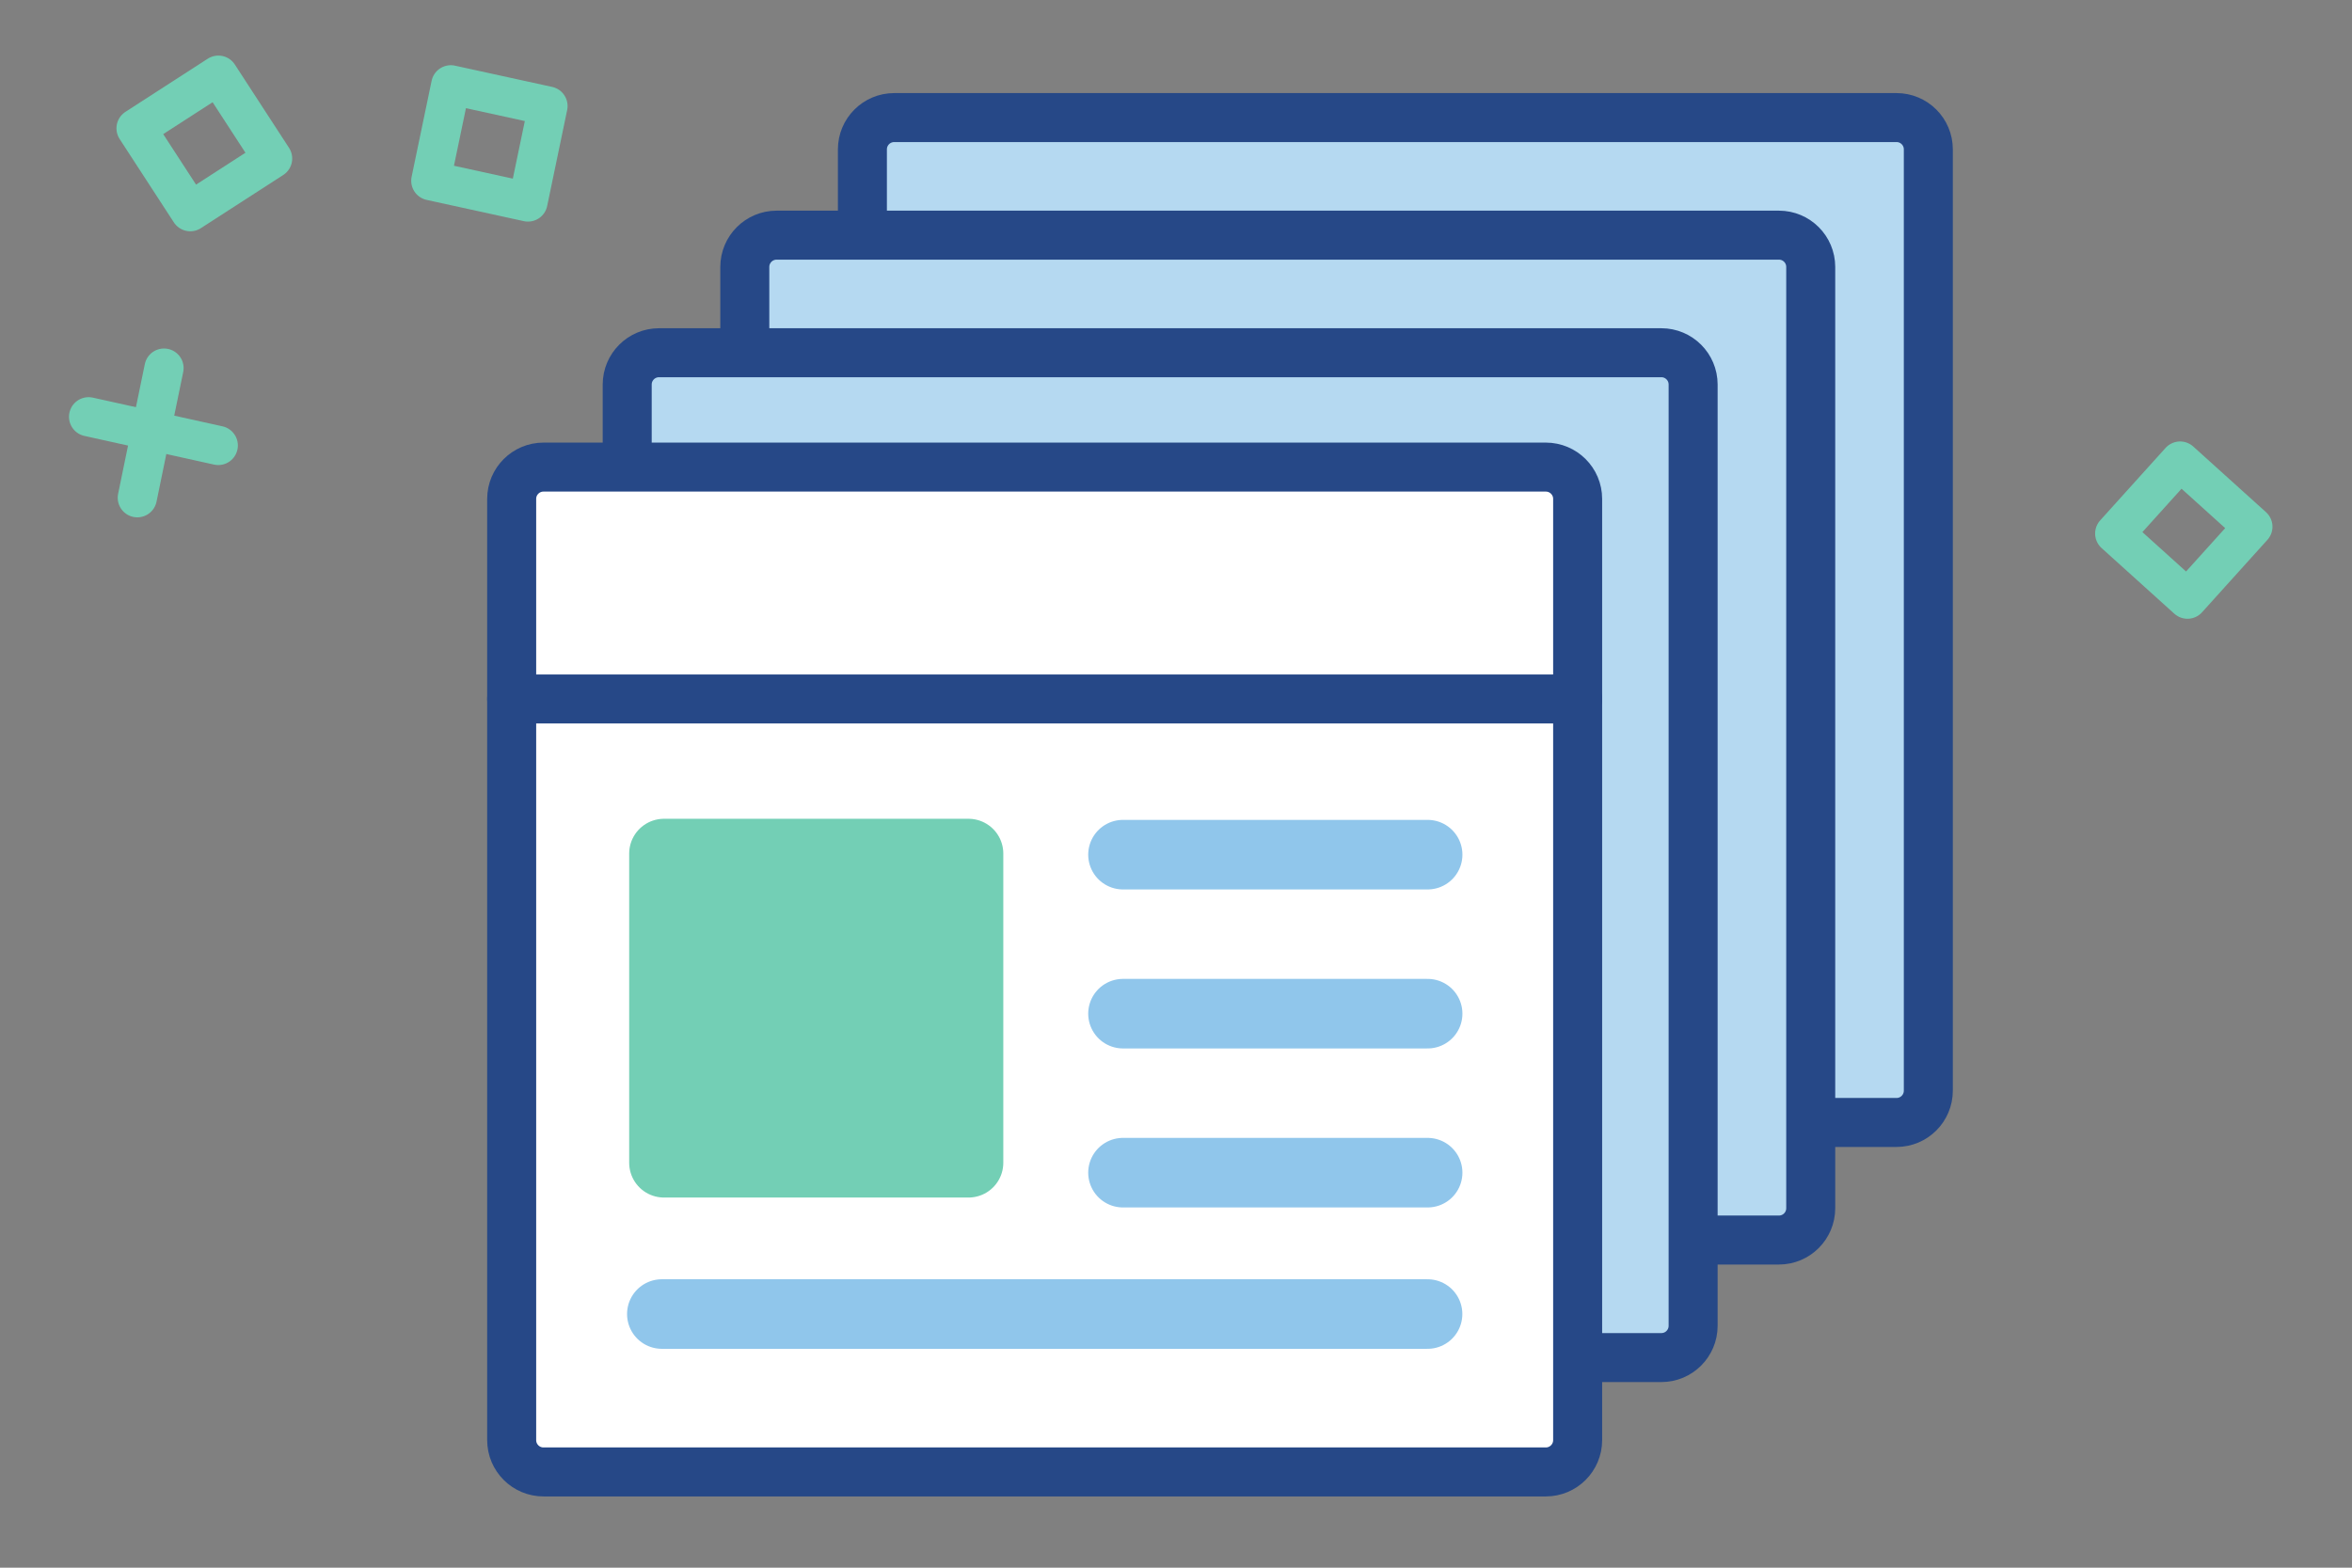 <svg width="60" height="40" viewBox="0 0 60 40" fill="none" xmlns="http://www.w3.org/2000/svg">
<rect x="0" y="0" width="60" height="40" fill="#808080" stroke="none"/>
<path d="M22 3.812C22 3.363 22.363 3 22.812 3H48.381C48.829 3 49.192 3.363 49.192 3.812V27.828C49.192 28.276 48.829 28.64 48.381 28.64H22.812C22.363 28.64 22 28.276 22 27.828V3.812Z" fill="#B5D9F1" stroke="#264887" stroke-width="1.25" stroke-linecap="round" stroke-linejoin="round"/>
<path d="M19 6.812C19 6.363 19.363 6 19.812 6H45.381C45.829 6 46.192 6.363 46.192 6.812V30.828C46.192 31.276 45.829 31.64 45.381 31.64H19.812C19.363 31.64 19 31.276 19 30.828V6.812Z" fill="#B5D9F1" stroke="#264887" stroke-width="1.25" stroke-linecap="round" stroke-linejoin="round"/>
<path d="M16 9.812C16 9.363 16.363 9 16.812 9H42.381C42.829 9 43.192 9.363 43.192 9.812V33.828C43.192 34.276 42.829 34.639 42.381 34.639H16.812C16.363 34.639 16 34.276 16 33.828V9.812Z" fill="#B5D9F1" stroke="#264887" stroke-width="1.25" stroke-linecap="round" stroke-linejoin="round"/>
<path d="M13.053 12.729C13.053 12.281 13.417 11.918 13.865 11.918H39.434C39.882 11.918 40.246 12.281 40.246 12.729V36.745C40.246 37.194 39.882 37.557 39.434 37.557H13.865C13.417 37.557 13.053 37.194 13.053 36.745V12.729Z" fill="white" stroke="#264887" stroke-width="1.25" stroke-linecap="round" stroke-linejoin="round"/>
<path d="M13.053 17.834H40.245" stroke="#264887" stroke-width="1.25" stroke-linecap="round" stroke-linejoin="round"/>
<path d="M16.938 21.779H24.707V29.668H16.938V21.779Z" fill="#73CFB5" stroke="#73CFB5" stroke-width="1.775" stroke-linecap="round" stroke-linejoin="round"/>
<path d="M16.884 33.528H36.417" stroke="#90C6EB" stroke-width="1.775" stroke-linecap="round" stroke-linejoin="round"/>
<path d="M28.648 25.864H36.419" stroke="#90C6EB" stroke-width="1.775" stroke-linecap="round" stroke-linejoin="round"/>
<path d="M28.648 29.921H36.419" stroke="#90C6EB" stroke-width="1.775" stroke-linecap="round" stroke-linejoin="round"/>
<path d="M28.648 21.807H36.419" stroke="#90C6EB" stroke-width="1.775" stroke-linecap="round" stroke-linejoin="round"/>
<path d="M5.571 1.918L3.471 3.274L4.854 5.401L6.954 4.045L5.571 1.918Z" stroke="#73CFB5" stroke-linecap="round" stroke-linejoin="round"/>
<path d="M11.5 2.164L10.99 4.612L13.469 5.154L13.979 2.706L11.5 2.164Z" stroke="#73CFB5" stroke-linecap="round" stroke-linejoin="round"/>
<path d="M2.26 10.634L5.568 11.366L2.26 10.634Z" fill="#73CFB5"/>
<path d="M2.26 10.634L5.568 11.366" stroke="#73CFB5" stroke-linecap="round"/>
<path d="M4.184 9.392L3.503 12.7L4.184 9.392Z" fill="#73CFB5"/>
<path d="M4.184 9.392L3.503 12.7" stroke="#73CFB5" stroke-linecap="round"/>
<path d="M57.471 13.439L55.615 11.764L53.947 13.613L55.803 15.288L57.471 13.439Z" stroke="#73CFB5" stroke-linecap="round" stroke-linejoin="round"/>
<defs>
<clipPath id="clip0">
<rect width="60" height="40" fill="white"/>
</clipPath>
</defs>
</svg>
